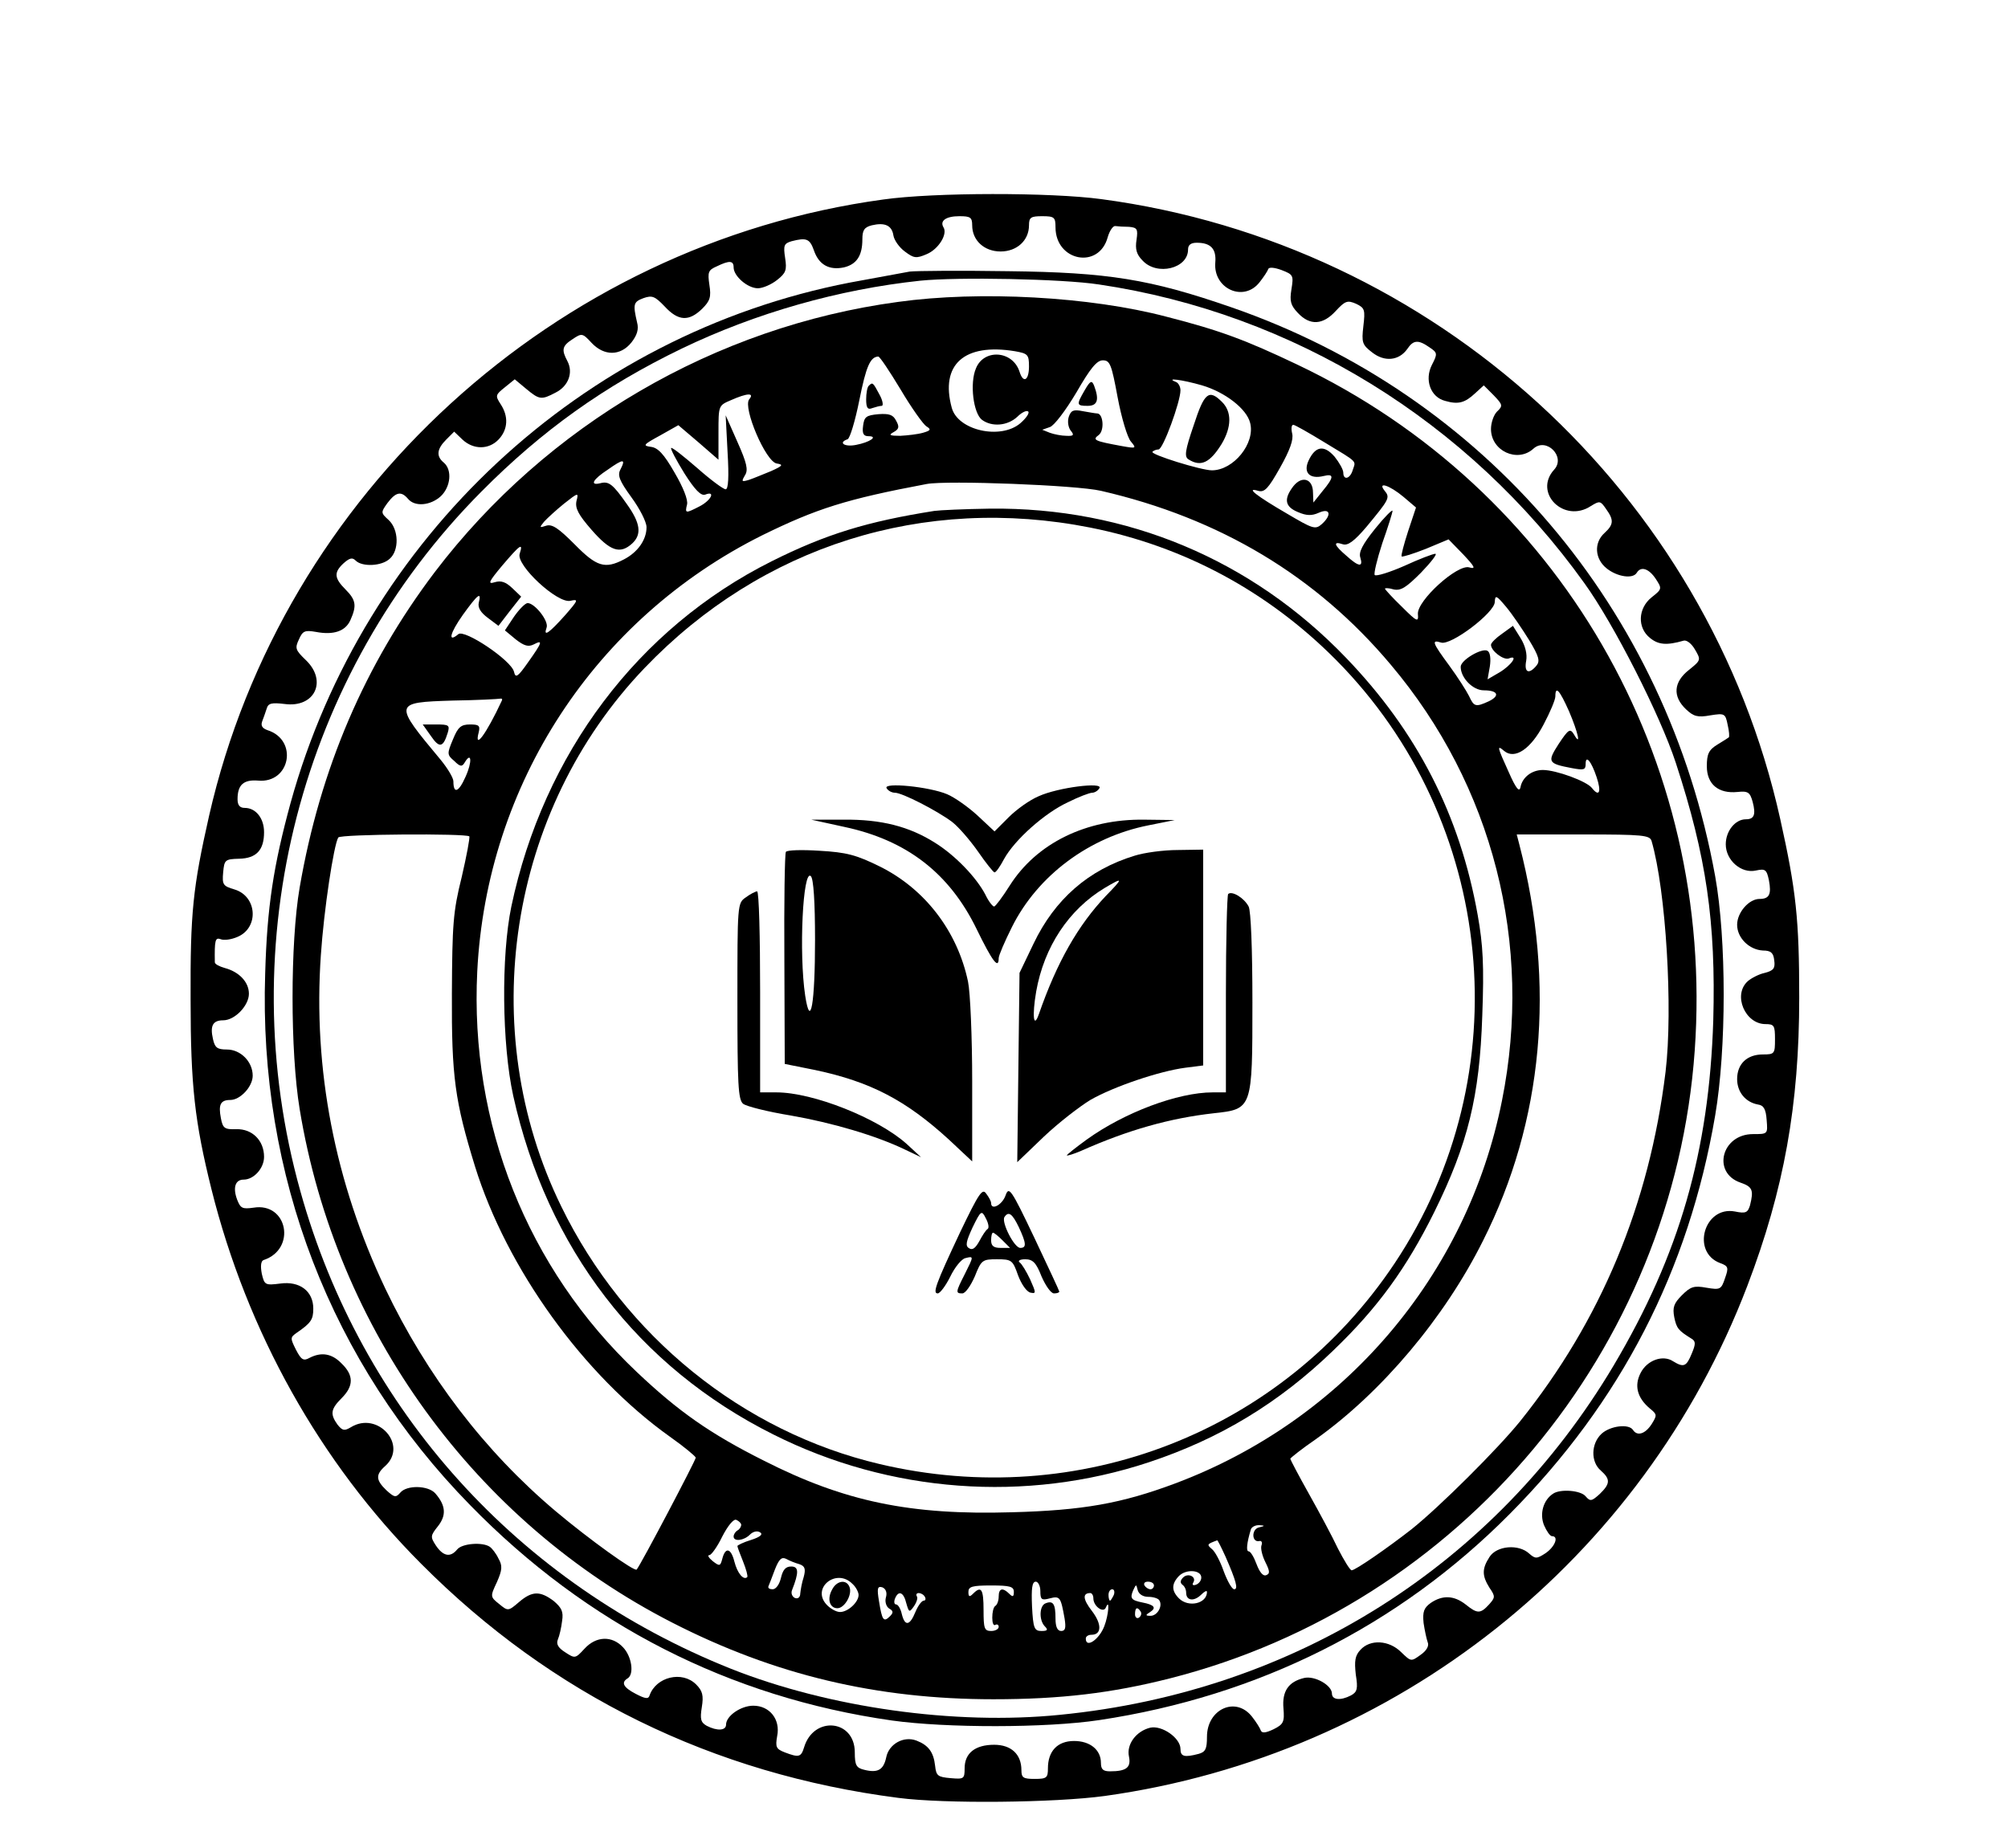 <?xml version="1.0" encoding="UTF-8"?>
<svg xmlns="http://www.w3.org/2000/svg" xmlns:xlink="http://www.w3.org/1999/xlink" width="1080px" height="994px" viewBox="0 0 1080 994" version="1.1">
<g id="surface1">
<path style=" stroke:none;fill-rule:nonzero;fill:rgb(0%,0%,0%);fill-opacity:1;" d="M 475.031 107.316 C 298.648 131.395 152.004 265.434 112.492 438.648 C 103.734 477.41 102.309 490.883 102.512 537.598 C 102.512 584.117 104.754 603.5 113.715 639.609 C 132.859 716.324 172.164 786.715 226.551 841.184 C 296.812 911.781 383.375 954.219 483.18 967.07 C 508.023 970.332 567.289 969.719 594.176 966.047 C 751.008 944.215 883.598 838.945 939.809 691.637 C 959.566 639.812 967.711 594.32 967.711 536.578 C 967.711 494.754 966.082 479.047 957.527 440.691 C 918.629 265.23 771.578 130.984 592.34 107.113 C 565.254 103.438 502.32 103.438 475.031 107.316 Z M 522.891 121.188 C 522.891 129.348 529.41 135.27 538.168 135.27 C 546.926 135.27 553.441 129.348 553.441 121.188 C 553.441 116.902 554.461 116.293 560.57 116.293 C 567.086 116.293 567.699 116.902 567.699 122.211 C 567.699 140.574 591.121 145.062 595.805 127.516 C 596.82 124.047 598.656 121.391 599.879 121.594 C 601.305 121.801 604.562 122.004 607.215 122.004 C 611.695 122.418 612.102 123.23 611.289 128.941 C 610.473 134.043 611.289 136.898 614.547 140.164 C 622.285 148.531 638.988 144.449 638.988 134.246 C 638.988 131.801 640.41 130.57 643.672 130.57 C 651.207 130.57 654.262 133.836 653.648 141.184 C 652.43 155.262 668.926 162.809 677.48 151.789 C 679.719 148.938 681.754 145.875 682.164 144.652 C 682.57 143.637 685.422 143.84 689.293 145.266 C 695.605 147.711 695.809 148.125 694.586 155.668 C 693.566 161.996 694.18 164.238 698.051 168.316 C 704.566 175.258 711.492 174.848 718.414 167.297 C 723.508 161.793 724.73 161.383 729.414 163.422 C 734.098 165.668 734.301 166.688 733.281 175.461 C 732.266 184.234 732.672 185.457 737.969 189.535 C 744.695 194.84 752.434 194.023 756.914 187.703 C 760.172 182.805 762.82 182.602 768.93 186.887 C 773.207 189.738 773.207 190.352 770.152 196.27 C 766.078 204.23 769.336 213.613 777.281 215.648 C 784.406 217.695 787.871 216.676 793.371 211.57 L 798.055 207.285 L 803.348 212.594 C 808.238 217.695 808.441 218.305 805.184 221.367 C 803.348 223.199 801.922 227.484 801.922 230.75 C 801.922 242.586 816.18 249.109 824.734 241.355 C 831.656 235.035 842.25 245.641 835.934 252.582 C 824.531 265.027 841.23 281.758 855.691 272.168 C 860.375 269.312 860.781 269.312 863.836 273.801 C 868.113 279.715 867.91 282.164 863.023 286.652 C 857.117 291.957 857.727 300.73 864.246 305.828 C 869.945 310.316 878.305 311.543 880.34 308.074 C 882.578 304.402 886.855 305.828 890.523 311.34 C 893.984 316.645 893.984 316.848 888.281 321.336 C 880.949 327.25 880.543 337.66 887.469 343.168 C 891.949 346.84 896.43 347.246 905.594 344.594 C 907.223 344.184 909.871 346.227 911.703 349.492 C 914.961 355 914.758 355.203 908.445 360.305 C 900.094 366.836 899.484 374.582 906.816 381.523 C 910.891 385.398 913.129 386.012 919.852 384.789 C 927.59 383.566 927.996 383.77 929.219 389.887 C 930.035 393.359 930.238 396.211 929.828 396.625 C 929.625 396.828 926.773 398.66 923.719 400.496 C 919.035 403.352 918.016 405.602 918.016 412.125 C 918.016 421.918 924.332 427.023 934.516 425.996 C 940.219 425.387 941.234 426.203 942.66 431.305 C 944.492 438.238 943.477 440.691 938.996 440.691 C 933.293 440.691 928.199 447.012 928.199 454.156 C 928.199 462.723 936.551 470.07 944.492 468.23 C 949.383 467.211 950.195 467.621 951.418 473.539 C 952.844 481.086 951.621 483.535 946.328 483.535 C 940.625 483.535 934.312 490.883 934.312 497.406 C 934.312 504.551 940.828 510.871 948.16 511.281 C 952.438 511.281 953.863 512.508 954.27 516.59 C 954.879 520.875 953.863 522.094 949.18 523.316 C 946.125 523.93 941.848 526.176 940.012 527.805 C 931.867 535.152 938.586 550.863 949.586 550.863 C 954.27 550.863 954.676 551.68 954.676 559.02 C 954.676 566.773 954.473 567.184 948.16 567.184 C 939.605 567.184 934.312 572.285 934.312 580.441 C 934.312 587.383 938.793 592.887 945.512 594.117 C 948.566 594.523 949.789 596.562 950.195 602.48 C 950.809 610.027 950.809 610.027 942.863 610.027 C 925.961 610.027 920.664 630.836 936.145 636.141 C 942.66 638.387 943.273 640.223 941.234 648.383 C 940.012 652.262 938.996 652.871 933.09 651.648 C 916.594 648.586 909.465 673.48 925.145 679.398 C 929.625 681.027 929.828 681.844 927.793 687.555 C 925.758 693.68 925.145 693.883 917.812 692.66 C 911.094 691.434 909.262 692.047 904.574 696.742 C 900.297 701.023 899.484 703.266 900.504 708.57 C 901.723 714.488 902.742 715.711 909.668 719.996 C 912.109 721.422 912.109 722.855 909.871 728.16 C 907.02 735.098 905.594 735.707 899.891 732.238 C 894.391 728.566 885.84 731.629 882.375 738.562 C 878.914 745.297 880.543 751.82 887.266 757.539 C 891.336 760.805 891.336 761.211 888.281 766.109 C 884.82 771.41 880.543 772.633 878.305 769.168 C 876.059 765.699 866.078 766.922 861.395 771.207 C 855.691 776.512 855.488 786.309 860.984 791 C 866.281 795.691 866.078 798.137 860.375 803.648 C 856.098 807.52 855.281 807.73 852.84 804.871 C 850.191 801.605 839.195 800.789 835.324 803.445 C 830.027 806.91 827.992 814.254 830.438 820.375 C 831.863 823.641 833.695 826.293 834.715 826.293 C 838.582 826.293 836.344 832.004 831.25 835.473 C 826.566 838.535 825.75 838.535 822.492 835.68 C 816.789 830.375 804.977 831.395 801.109 837.512 C 797.035 843.84 797.035 847.512 801.109 854.039 C 804.367 858.73 804.164 859.348 800.906 863.016 C 796.219 868.121 794.59 868.121 788.277 863.016 C 781.965 858.117 775.855 857.914 769.539 862.199 C 765.875 864.855 765.059 866.891 765.672 873.016 C 766.281 877.098 767.301 881.789 767.91 883.418 C 768.727 885.258 767.301 887.906 764.043 890.152 C 758.949 893.828 758.949 893.828 753.656 888.723 C 747.137 882.195 736.949 881.586 731.652 887.5 C 728.801 890.562 728.395 893.418 729.211 900.762 C 730.43 908.309 730.023 910.145 726.562 911.984 C 721.062 914.844 716.379 914.43 716.379 910.965 C 716.379 906.477 707.012 901.168 701.309 902.602 C 692.957 904.637 689.496 909.738 690.309 918.918 C 690.922 926.262 690.309 927.484 685.016 930.141 C 680.738 932.184 678.699 932.387 678.09 930.75 C 677.684 929.527 675.645 926.262 673.406 923.41 C 664.648 912.188 649.168 919.332 649.168 934.223 C 649.168 940.754 648.355 942.383 644.688 943.402 C 636.949 945.445 634.914 944.832 634.914 940.754 C 634.914 934.832 624.934 927.898 618.621 929.324 C 611.086 931.16 605.785 938.301 607.215 944.832 C 608.438 950.746 605.785 952.785 597.027 952.785 C 593.359 952.785 592.137 951.766 592.137 948.297 C 592.137 941.16 586.23 936.469 577.68 936.469 C 568.715 936.469 563.625 941.977 563.625 951.156 C 563.625 956.254 563.016 956.867 556.496 956.867 C 550.387 956.867 549.367 956.254 549.367 952.176 C 549.367 943.605 543.871 938.504 534.703 938.504 C 524.523 938.504 518.82 942.992 518.82 951.156 C 518.82 956.867 518.41 957.07 511.285 956.457 C 504.359 955.848 503.543 955.234 502.934 949.73 C 502.117 942.383 499.266 938.711 492.953 936.266 C 486.027 933.609 478.086 938.098 476.66 945.242 C 475.234 951.969 472.176 953.809 464.844 951.969 C 460.566 950.953 459.75 949.523 459.75 942.586 C 459.75 924.836 437.551 922.793 432.461 939.934 C 430.832 945.242 429.609 945.445 422.074 942.586 C 417.387 940.754 416.98 939.727 418 933.812 C 419.832 924.836 413.926 917.492 405.168 917.492 C 398.449 917.492 390.504 922.996 390.504 927.695 C 390.504 930.957 385.617 931.16 380.117 928.305 C 376.859 926.469 376.453 924.633 377.469 918.305 C 378.488 911.984 377.879 909.531 374.414 906.062 C 366.879 898.52 352.828 901.988 349.363 911.984 C 348.754 914.02 347.125 913.816 342.031 911.168 C 335.305 907.699 333.879 905.043 337.547 902.805 C 341.219 900.555 339.793 890.969 335.102 886.074 C 329.195 879.746 320.641 879.949 314.328 886.887 C 309.441 892.191 309.238 892.191 303.941 888.723 C 300.074 886.277 299.055 884.234 300.074 881.789 C 300.887 879.949 301.906 875.461 302.312 871.996 C 303.129 866.891 302.109 864.855 297.832 861.18 C 290.5 855.676 286.223 855.676 279.094 861.793 C 273.391 866.688 273.188 866.688 268.504 862.812 C 263.617 858.934 263.617 858.73 267.281 850.98 C 270.133 844.449 270.336 842.211 268.098 838.332 C 266.875 835.68 264.637 832.82 263.414 832.004 C 259.543 829.355 248.547 830.172 245.898 833.438 C 242.23 837.926 238.363 837.105 234.492 831.395 C 231.438 826.703 231.438 826.09 235.512 820.992 C 240.195 815.07 239.789 809.766 234.086 803.234 C 230.215 798.953 218.812 798.746 215.348 802.828 C 212.906 805.688 212.09 805.484 207.812 801.605 C 202.105 796.098 201.902 793.242 207.203 788.547 C 219.625 777.324 203.121 758.762 188.664 767.738 C 185.199 769.781 184.184 769.578 181.535 766.312 C 177.461 760.602 177.867 757.945 183.773 752.031 C 190.293 745.5 190.293 739.789 183.773 733.461 C 178.48 727.953 172.777 727.141 166.465 730.398 C 163.203 732.238 161.984 731.426 159.133 725.91 C 156.078 719.793 156.078 719.387 159.539 716.934 C 167.277 711.633 168.5 709.797 168.5 703.879 C 168.5 694.492 161.168 688.988 150.781 690.414 C 142.633 691.434 142.227 691.227 140.801 685.109 C 139.988 680.824 140.395 678.172 141.82 677.762 C 159.539 671.848 154.652 646.551 136.32 649.613 C 130.414 650.426 129.395 650.02 127.562 645.328 C 125.121 638.797 126.547 634.512 131.027 634.512 C 136.523 634.512 142.023 628.395 142.023 622.27 C 142.023 613.496 135.711 607.176 127.156 607.379 C 120.844 607.582 119.824 606.969 118.805 601.457 C 117.379 594.117 118.602 591.668 123.898 591.668 C 129.191 591.668 135.914 584.523 135.914 578.609 C 135.914 571.059 129.395 564.531 122.062 564.531 C 116.77 564.531 115.547 563.516 114.527 558.816 C 112.898 551.68 114.527 548.82 120.027 548.82 C 126.34 548.82 133.875 540.863 133.875 534.543 C 133.875 528.215 128.582 522.707 120.844 520.668 C 117.992 519.848 115.547 518.625 115.547 517.609 C 115.344 505.773 115.75 504.145 118.602 505.16 C 120.434 505.977 124.508 505.363 127.766 503.938 C 139.375 499.039 138.359 482.109 126.137 478.438 C 120.027 476.598 119.418 475.984 120.027 469.254 C 120.641 462.52 121.047 462.113 128.582 461.91 C 137.949 461.707 142.023 457.219 142.023 447.625 C 142.023 440.078 137.543 434.566 131.637 434.566 C 128.988 434.566 127.766 433.141 127.766 429.875 C 127.766 422.125 131.027 419.27 138.766 419.879 C 156.078 421.508 160.559 398.051 143.855 392.746 C 141.004 391.723 140.191 390.297 141.004 388.055 C 141.82 386.012 142.84 382.949 143.449 381.113 C 144.266 378.258 146.098 377.848 153.02 378.664 C 169.312 380.91 176.238 366.219 164.426 355 C 158.926 349.699 158.52 348.672 160.762 343.98 C 162.797 339.289 164.02 338.883 169.926 339.898 C 179.496 341.738 185.812 339.492 188.457 333.578 C 191.922 325.824 191.516 322.762 185.812 317.051 C 179.703 310.934 179.496 307.871 184.793 302.977 C 188.051 300.117 189.477 299.711 191.309 301.543 C 194.773 305.012 205.367 304.605 209.645 300.523 C 214.738 296.035 214.535 284.812 209.035 279.715 C 204.758 275.836 204.758 275.633 208.422 270.535 C 212.906 264.621 215.754 264.008 219.422 268.293 C 223.086 272.781 231.641 271.961 237.141 266.859 C 242.438 261.762 243.25 252.785 238.77 248.906 C 234.492 245.438 234.898 241.562 239.992 236.461 L 244.27 232.176 L 248.75 236.461 C 254.656 241.969 263.004 241.969 268.301 236.258 C 273.188 230.953 273.598 224.016 269.32 217.488 C 266.266 212.797 266.469 212.391 271.559 208.309 L 276.855 204.023 L 282.965 209.125 C 290.094 215.039 291.109 215.242 298.852 211.164 C 305.773 207.691 308.422 200.352 305.164 194.227 C 301.906 188.109 302.312 186.066 308.016 182.398 C 312.902 179.133 313.312 179.133 318.199 184.438 C 324.918 191.578 333.676 191.578 339.59 184.234 C 342.645 180.355 343.664 177.09 342.645 173.418 C 340.402 163.625 340.605 162.402 346.105 160.359 C 350.789 158.73 352.215 159.34 357.512 164.848 C 364.844 172.805 370.547 173.008 377.676 166.074 C 381.949 161.793 382.562 159.75 381.543 153.223 C 380.527 146.285 380.934 145.266 385.617 143.223 C 392.34 139.961 394.578 140.164 394.578 143.84 C 394.578 148.531 402.113 155.055 407.613 155.055 C 410.262 155.055 414.945 153.02 418 150.566 C 422.684 146.895 423.293 145.266 422.277 138.734 C 421.258 132.004 421.664 130.984 425.738 129.758 C 433.684 127.719 435.516 128.332 437.754 134.652 C 440.402 142.406 445.902 145.469 453.844 143.84 C 460.77 142.203 463.824 137.512 463.824 128.738 C 463.824 123.844 464.844 122.211 468.914 121.188 C 475.848 119.559 479.715 121.188 480.531 126.699 C 480.938 129.145 483.586 133.023 486.641 135.27 C 491.527 138.938 492.75 139.141 498.453 136.695 C 504.766 134.043 509.859 125.879 507.414 122.211 C 505.379 118.742 508.84 116.293 515.969 116.293 C 521.875 116.293 522.891 116.902 522.891 121.188 Z M 522.891 121.188 "/>
<path style=" stroke:none;fill-rule:nonzero;fill:rgb(0%,0%,0%);fill-opacity:1;" d="M 489.289 146.078 C 486.027 146.691 471.359 149.344 457.102 151.996 C 312.902 179.949 195.789 289.098 156.281 431.918 C 147.113 465.582 143.652 487.617 142.633 523.523 C 138.969 632.066 178.07 733.258 252.824 809.562 C 315.551 873.832 392.34 913.004 479.715 925.449 C 508.84 929.527 562.605 929.527 591.121 925.246 C 676.867 912.391 752.23 874.645 812.105 814.254 C 871.781 754.07 908.242 683.48 922.5 600.031 C 928.609 564.328 928.609 505.16 922.5 471.293 C 896.43 327.453 798.461 212.391 662.203 165.262 C 618.621 150.16 596.008 146.488 542.242 145.875 C 516.578 145.469 492.75 145.672 489.289 146.078 Z M 591.121 153.02 C 695.605 168.52 789.703 226.465 852.227 313.785 C 868.113 335.82 892.969 384.789 901.316 410.293 C 917.812 460.688 922.906 495.98 921.48 548.82 C 919.238 619.418 903.355 674.703 867.91 734.48 C 803.961 842.004 696.418 909.941 570.141 922.387 C 513.523 928.102 445.902 918.508 393.355 897.703 C 278.688 852 194.363 758.559 161.574 640.84 C 124.102 506.996 161.371 362.551 258.934 264.414 C 291.52 231.566 324.918 207.691 366.676 187.5 C 406.594 168.316 450.992 155.668 494.992 150.977 C 514.949 148.938 571.16 149.957 591.121 153.02 Z M 591.121 153.02 "/>
<path style=" stroke:none;fill-rule:nonzero;fill:rgb(0%,0%,0%);fill-opacity:1;" d="M 482.973 162.402 C 384.598 175.664 293.961 228.707 233.883 307.668 C 196.199 357.445 172.164 413.559 161.168 477.41 C 156.078 506.996 156.078 565.754 161.168 596.562 C 180.719 715.508 255.469 818.539 361.586 872.812 C 416.574 900.965 471.562 914.02 534.297 914.02 C 570.348 914.02 597.84 910.762 629.211 902.805 C 785.629 863.016 900.094 726.113 911.5 565.145 C 922.703 408.043 838.582 262.984 697.641 196.066 C 669.738 182.805 656.094 177.703 627.379 170.359 C 586.434 159.543 526.965 156.277 482.973 162.402 Z M 545.906 188.926 C 552.832 190.148 553.441 190.766 553.441 197.086 C 553.441 204.637 550.387 206.469 548.352 199.945 C 544.684 188.516 529.207 187.5 524.93 198.105 C 521.465 206.062 523.504 222.387 528.188 225.855 C 533.484 229.73 541.832 229.113 547.129 224.219 C 549.57 221.773 552.219 220.547 553.035 221.367 C 553.848 222.184 551.812 225.039 548.758 227.688 C 538.168 236.664 515.152 231.566 511.895 219.324 C 505.582 196.066 518.617 184.438 545.906 188.926 Z M 484.398 209.531 C 490.305 219.527 496.621 228.301 498.25 229.324 C 500.898 230.953 500.691 231.566 496.414 232.789 C 493.566 233.609 488.066 234.219 484.195 234.426 C 478.492 234.426 477.68 234.016 480.734 232.379 C 483.586 230.75 483.789 229.527 481.957 226.262 C 480.328 222.996 478.086 222.387 472.379 222.793 C 465.859 223.406 464.844 224.219 464.23 228.91 C 463.621 233.195 464.434 234.629 467.082 234.629 C 472.586 234.629 467.898 237.895 460.363 239.32 C 454.25 240.543 450.586 238.098 455.883 236.258 C 457.102 235.852 459.953 226.465 462.195 215.242 C 465.859 196.883 468.102 191.988 472.379 191.781 C 473.199 191.781 478.492 199.742 484.398 209.531 Z M 601.098 213.613 C 603.137 224.625 606.395 235.441 608.234 237.48 C 611.289 241.152 611.289 241.355 603.34 239.93 C 588.879 237.277 587.25 236.664 590.914 234.016 C 594.176 231.566 593.359 222.387 590.102 222.387 C 589.285 222.387 585.824 221.773 582.363 221.164 C 577.27 220.137 576.047 220.754 574.828 224.219 C 574.012 226.875 574.621 229.938 575.844 231.566 C 577.883 234.016 577.473 234.629 573.605 234.426 C 570.957 234.426 566.883 233.609 564.645 232.789 L 560.57 231.16 L 564.645 229.73 C 566.883 229.113 573.195 220.754 578.898 211.164 C 586.434 198.105 589.898 193.82 593.156 193.82 C 597.027 193.82 597.84 196.066 601.098 213.613 Z M 646.523 207.285 C 658.945 210.957 670.555 219.934 672.387 227.484 C 675.238 238.504 663.426 252.988 651.816 252.988 C 646.113 252.988 618.418 244.418 619.844 242.992 C 620.453 242.383 621.879 241.766 623.102 241.766 C 625.543 241.766 634.914 216.059 634.914 209.941 C 634.914 207.902 633.691 205.859 632.469 205.453 C 626.359 203 635.93 204.23 646.523 207.285 Z M 402.93 214.836 C 399.465 219.324 411.891 248.5 417.797 249.316 C 421.461 249.926 421.055 250.539 414.742 253.395 C 410.668 255.031 405.371 257.273 402.93 258.086 C 398.855 259.316 398.652 259.105 400.688 255.645 C 402.52 252.785 401.707 249.109 396.613 237.684 L 390.301 223.406 L 391.32 243.195 C 392.133 256.66 391.727 263.188 390.301 263.188 C 389.078 263.188 382.156 258.086 375.027 251.766 C 367.695 245.438 361.586 240.543 360.973 240.949 C 360.566 241.562 363.824 247.684 368.102 254.617 C 373.805 263.602 377.062 266.859 379.305 266.047 C 385.008 263.805 382.562 269.109 376.25 272.375 C 368.715 276.246 368.305 276.246 369.527 271.348 C 370.137 268.902 367.492 262.168 362.809 254.211 C 357.105 244.215 353.844 240.746 349.977 240.34 C 345.496 239.727 346.105 239.117 355.066 234.219 L 364.844 228.707 L 375.637 237.895 L 386.434 247.277 L 386.434 232.586 C 386.434 218.102 386.434 218.102 393.152 215.242 C 401.91 211.367 405.984 211.164 402.93 214.836 Z M 712.305 237.895 C 730.84 249.109 729.211 247.684 727.582 252.785 C 726.156 257.68 722.488 258.496 722.488 254.211 C 722.488 252.582 720.25 248.703 717.805 245.641 C 712.102 239.117 707.418 239.93 703.75 247.891 C 700.898 254.211 704.363 257.883 711.898 256.051 C 717.602 254.617 717.602 256.66 711.285 264.211 L 706.398 270.328 L 706.195 265.027 C 706.195 257.477 700.289 255.645 695.605 261.559 C 690.309 268.496 691.125 272.578 698.051 275.43 C 702.734 277.473 705.586 277.473 709.25 275.836 C 715.562 272.984 716.379 277.066 710.879 281.961 C 707.418 285.023 705.992 284.406 692.145 276.246 C 675.645 266.656 669.738 261.965 676.664 264.008 C 680.125 265.027 682.164 262.781 688.477 251.562 C 693.773 242.18 695.809 236.461 694.992 233.195 C 694.383 230.547 694.586 228.504 695.605 228.504 C 696.418 228.504 703.957 232.789 712.305 237.895 Z M 333.676 252.582 C 332.047 255.645 333.066 258.496 339.59 267.473 C 344.07 273.594 347.734 280.738 347.734 283.59 C 347.734 290.324 343.051 297.055 335.512 300.934 C 325.328 306.234 320.848 304.809 309.035 292.77 C 300.48 284.203 297.016 281.758 293.758 282.777 C 290.094 284 290.094 283.793 292.535 280.738 C 294.168 278.898 299.055 274.41 303.332 270.941 C 311.07 264.824 311.273 264.824 310.051 269.516 C 309.238 273.391 311.07 276.863 318.199 285.023 C 328.18 296.445 333.473 298.285 339.996 292.363 C 345.293 287.469 344.477 281.352 337.141 271.145 C 329.605 260.336 327.363 258.699 322.883 259.926 C 316.977 261.352 318.809 257.883 326.957 252.582 C 335.305 246.668 336.73 246.668 333.676 252.582 Z M 592.137 264.008 C 655.891 278.695 707.824 309.707 747.953 357.445 C 802.941 422.535 824.734 507.816 807.828 592.074 C 789.094 686.129 722.895 763.859 632.062 797.934 C 603.137 808.75 582.363 812.422 544.277 813.441 C 489.695 815.07 454.25 807.73 410.871 785.691 C 381.949 771.207 364.844 759.168 342.441 737.949 C 283.574 682.25 252.617 604.52 256.691 522.504 C 261.785 421.715 320.031 332.762 410.059 287.875 C 439.18 273.594 455.066 268.496 498.453 260.336 C 509.449 258.293 579.102 260.945 592.137 264.008 Z M 754.875 267.27 L 761.598 272.984 L 757.32 285.836 C 755.082 292.77 753.453 298.895 753.859 299.301 C 754.266 299.711 760.172 297.875 766.895 295.223 L 779.113 290.121 L 787.055 298.285 C 793.164 304.809 793.98 306.234 790.312 305.219 C 784 303.18 762.004 323.168 762.617 330.312 C 763.023 334.801 762.207 334.598 754.062 326.438 C 748.969 321.539 744.898 317.051 744.898 316.645 C 744.898 316.238 746.934 316.238 749.582 317.051 C 753.453 317.867 756.301 316.031 764.246 308.074 C 769.746 302.363 773.207 297.875 771.984 297.875 C 770.762 297.875 763.227 300.73 755.285 304.402 C 747.34 307.871 740.207 310.113 739.395 309.297 C 738.781 308.688 740.613 300.934 743.473 292.16 C 746.527 283.59 748.969 275.633 748.969 274.816 C 748.969 273.801 744.695 278.082 739.598 284.406 C 732.875 292.77 730.637 297.055 731.652 299.914 C 733.281 305.219 730.84 305.012 724.117 298.895 C 717.398 293.18 716.785 290.938 722.285 292.77 C 724.934 293.594 728.395 291.141 735.117 283.184 C 746.934 268.902 747.75 267.676 744.898 264.211 C 740.41 258.699 747.34 260.945 754.875 267.27 Z M 279.504 297.875 C 277.465 303.996 299.867 324.805 306.793 323.168 C 311.273 322.152 311.07 322.762 303.941 330.926 C 295.184 340.723 292.129 342.758 293.961 337.66 C 295.387 334.191 287.648 324.398 283.781 324.398 C 282.559 324.398 279.297 327.656 276.449 331.738 L 271.559 339.086 L 277.465 343.98 C 281.945 347.449 284.188 348.062 287.039 346.637 C 292.129 343.98 291.723 345.414 284.188 356.02 C 278.484 364.18 277.262 364.996 276.449 361.324 C 275.023 355.203 249.766 338.27 246.508 341.129 C 240.602 346.023 242.027 340.512 248.953 330.719 C 256.895 319.707 259.137 317.867 257.508 324.195 C 256.895 326.844 258.523 329.496 262.395 332.355 L 268.098 336.641 L 274.207 328.684 L 280.316 320.93 L 275.633 316.441 C 271.969 312.973 269.523 312.156 266.062 313.176 C 262.191 314.398 262.801 312.973 270.133 304.199 C 279.707 292.977 281.539 291.547 279.504 297.875 Z M 822.492 344.387 C 827.789 353.16 828.398 355.613 826.363 358.062 C 822.289 362.957 819.641 361.73 820.863 355.41 C 821.477 351.938 820.457 347.449 817.809 343.168 L 813.734 336.641 L 807.828 340.926 C 804.57 343.168 801.922 345.82 801.922 346.84 C 801.922 350.105 808.645 355.203 811.496 354.188 C 816.996 351.938 812.922 357.859 806.402 361.73 L 800.09 365.402 L 801.312 358.469 C 801.922 354.391 801.516 350.922 800.09 350.105 C 797.238 348.266 785.629 355 785.629 358.676 C 785.629 364.59 792.148 371.324 798.055 371.324 C 805.59 371.324 807.016 374.176 800.703 377.238 C 793.574 380.504 792.758 380.098 790.109 374.379 C 788.684 371.527 784 364.18 779.52 358.062 C 770.355 345.617 769.746 343.98 775.039 345.617 C 780.336 347.449 803.961 329.496 803.961 323.785 C 804.164 319.91 804.773 320.113 810.07 326.438 C 813.328 330.312 818.828 338.473 822.492 344.387 Z M 843.879 382.543 C 848.766 393.969 850.598 402.129 846.527 394.988 C 844.488 391.723 843.676 392.137 838.379 400.086 C 832.066 409.883 832.473 410.699 845.305 413.145 C 851.82 414.371 852.84 414.168 852.84 410.902 C 852.84 405.805 855.895 409.477 858.746 418.047 C 861.395 425.996 860.172 428.855 856.301 423.961 C 853.652 420.285 836.953 414.168 829.824 414.168 C 823.918 414.168 818.828 418.047 817.809 423.348 C 817.199 426.41 815.363 424.164 811.496 415.391 C 805.184 401.52 804.977 400.496 809.051 403.965 C 814.754 408.656 823.309 402.945 830.234 389.684 C 833.695 383.152 836.547 376.422 836.547 374.582 C 836.547 368.668 838.785 371.121 843.879 382.543 Z M 269.93 376.832 C 261.375 395.191 254.859 403.762 257.508 393.766 C 258.32 390.297 257.508 389.684 252.824 389.684 C 247.934 389.684 246.305 391.109 243.656 397.641 C 240.398 405.395 240.398 406.008 244.27 409.273 C 247.527 412.531 248.547 412.531 249.973 410.086 C 253.637 403.965 254.043 409.883 250.379 417.844 C 246.711 426.203 243.859 427.227 243.859 420.285 C 243.859 418.453 240.805 413.348 237.141 408.859 C 211.48 378.055 211.48 377.848 243.453 376.832 C 256.691 376.629 268.098 376.016 268.91 375.812 C 269.93 375.609 270.336 376.016 269.93 376.832 Z M 252.414 449.871 C 252.824 450.48 250.988 460.273 248.344 471.699 C 243.656 490.469 243.25 497.203 243.047 534.543 C 242.844 579.219 244.676 592.277 255.469 627.367 C 272.578 682.457 313.922 739.789 360.363 772.836 C 367.898 778.145 374.008 783.246 374.211 784.059 C 374.211 785.488 344.68 841.594 342.441 844.246 C 341.422 845.672 316.773 827.926 299.055 813.031 C 260.766 780.793 229.605 739.992 207.203 693.066 C 180.109 635.938 168.297 575.141 172.574 513.73 C 174.203 489.449 179.496 454.562 181.941 450.48 C 183.164 448.648 250.582 448.242 252.414 449.871 Z M 888.281 452.32 C 896.023 478.844 899.891 542.703 895.816 576.57 C 887.062 647.977 860.984 710.41 817.605 764.473 C 805.59 779.367 774.227 810.582 759.152 822.621 C 746.324 832.617 729.004 844.656 726.969 844.656 C 726.156 844.656 722.895 839.352 719.637 833.023 C 716.582 826.496 709.453 813.238 703.957 803.445 C 698.457 793.648 693.977 785.078 693.977 784.672 C 693.977 784.266 700.086 779.367 707.824 774.066 C 743.062 748.969 776.871 708.977 797.645 667.359 C 830.027 603.094 836.75 529.852 817.199 454.359 L 815.773 448.852 L 851.414 448.852 C 883.801 448.852 887.266 449.258 888.281 452.32 Z M 398.652 820.168 C 398.652 821.195 397.836 822.621 396.613 823.23 C 395.598 823.844 394.578 825.273 394.578 826.496 C 394.578 829.355 400.078 828.738 403.336 825.48 C 404.965 823.844 407.207 823.23 408.836 824.25 C 410.465 825.273 409.039 826.703 403.945 828.332 C 399.875 829.559 396.613 831.191 396.613 831.598 C 396.613 832.207 398.039 835.883 399.668 839.961 C 401.301 844.043 402.316 847.715 401.91 848.328 C 399.875 850.16 396.613 846.289 394.984 839.961 C 393.152 832.617 390.098 832.004 388.469 838.535 C 387.449 842.414 387.043 842.617 383.375 839.758 C 381.137 837.926 380.32 836.492 381.543 836.492 C 382.562 836.492 385.82 832.004 388.469 826.496 C 391.523 820.582 394.578 816.91 396.004 817.52 C 397.43 818.133 398.652 819.355 398.652 820.168 Z M 677.07 821.602 C 673 822.621 673.203 829.762 677.273 828.941 C 678.496 828.535 679.109 829.762 678.496 831.191 C 677.887 832.82 678.906 836.898 680.535 840.168 C 682.977 845.062 683.18 846.492 680.941 847.309 C 679.312 847.922 677.48 845.672 675.848 841.387 C 674.426 837.512 672.59 834.457 671.574 834.457 C 670.148 834.457 670.555 829.969 672.793 822.621 C 673.203 821.398 675.035 820.375 677.07 820.375 C 680.535 820.582 680.535 820.785 677.07 821.602 Z M 659.148 837.309 C 664.852 850.363 666.074 854.859 663.832 854.859 C 662.613 854.859 660.168 850.574 658.129 845.062 C 656.297 839.758 653.445 834.457 651.816 833.227 C 648.965 830.781 649.168 830.578 654.668 828.535 C 654.871 828.332 656.91 832.414 659.148 837.309 Z M 430.016 841.387 C 432.867 842.414 433.477 843.84 432.258 848.328 C 431.238 851.391 430.625 855.266 430.422 857.102 C 430.422 859.145 429.199 860.164 427.57 859.551 C 426.145 858.934 425.332 857.102 425.941 855.469 C 429.812 845.672 429.609 842.617 425.535 842.617 C 422.48 842.617 421.055 844.449 420.035 848.734 C 419.223 852.203 417.387 854.859 415.555 854.859 C 413.926 854.859 412.906 854.242 413.316 853.223 C 413.723 852.41 415.148 848.531 416.777 844.246 C 419.02 838.535 420.445 837.309 422.887 838.535 C 424.719 839.555 427.777 840.777 430.016 841.387 Z M 646.113 848.531 C 646.113 850.16 644.895 851.797 643.262 852.41 C 641.633 853.02 641.023 852.41 641.836 851.188 C 643.672 848.125 638.988 845.875 636.34 848.531 C 634.711 850.16 634.711 851.391 635.93 852.41 C 637.152 853.223 637.969 855.062 637.969 856.691 C 637.969 860.977 642.043 861.59 645.91 857.914 C 647.742 856.082 649.168 855.266 649.168 856.285 C 649.168 862.605 639.191 864.855 634.098 859.754 C 630.023 855.676 630.023 852 634.098 847.715 C 637.969 843.84 646.113 844.449 646.113 848.531 Z M 458.527 852 C 460.363 853.629 461.789 856.488 461.789 857.914 C 461.789 861.793 456.086 867.094 451.809 867.094 C 449.77 867.094 446.512 865.262 444.477 863.016 C 436.328 854.039 449.977 843.227 458.527 852 Z M 559.551 855.879 C 559.551 860.367 560.164 860.977 564.645 859.754 C 570.141 858.324 570.551 859.145 572.586 870.566 C 573.402 875.664 572.992 877.301 570.754 877.301 C 568.715 877.301 567.699 875.055 567.699 870.566 C 567.699 862.812 566.477 860.773 562.402 862.402 C 558.941 863.633 558.738 871.582 561.996 874.848 C 563.828 876.688 563.422 877.301 560.164 877.301 C 556.293 877.301 555.684 875.867 555.07 864.039 C 554.664 854.445 555.07 850.777 557.109 850.777 C 558.328 850.777 559.551 853.02 559.551 855.879 Z M 620.656 852.816 C 620.656 853.836 619.844 854.859 618.824 854.859 C 617.602 854.859 616.176 853.836 615.566 852.816 C 614.953 851.594 615.77 850.777 617.398 850.777 C 619.23 850.777 620.656 851.594 620.656 852.816 Z M 476.457 859.348 C 475.848 861.59 476.66 864.242 478.289 865.262 C 480.531 866.484 480.531 867.504 478.695 869.344 C 475.234 872.812 474.422 871.582 472.789 861.387 C 471.562 854.242 471.969 853.02 474.625 853.836 C 476.457 854.648 477.273 856.691 476.457 859.348 Z M 545.297 856.285 C 545.297 858.934 544.684 859.145 542.852 857.305 C 539.391 853.836 537.148 854.242 537.148 858.73 C 537.148 860.977 536.336 863.219 535.316 863.836 C 534.297 864.445 533.688 867.301 533.688 870.156 C 533.688 872.812 534.297 874.645 535.316 874.035 C 536.336 873.422 537.148 874.035 537.148 875.055 C 537.148 876.281 535.316 877.301 533.074 877.301 C 529.41 877.301 529.004 875.867 529.004 866.078 C 529.004 854.648 527.781 852.816 523.301 857.305 C 521.465 859.145 520.855 858.934 520.855 856.285 C 520.855 853.426 522.891 852.816 533.074 852.816 C 543.258 852.816 545.297 853.426 545.297 856.285 Z M 617.602 858.934 C 620.25 858.934 622.898 859.754 623.508 860.773 C 625.543 863.836 622.488 869.141 618.824 869.141 C 615.973 869.141 615.973 868.73 618.621 867.094 C 622.082 864.855 620.859 863.219 614.547 861.996 C 608.438 860.773 607.621 859.754 609.457 855.469 C 611.086 852 611.086 852 611.898 855.266 C 612.512 857.508 614.75 858.934 617.602 858.934 Z M 599.062 857.914 C 598.246 859.551 597.434 860.977 597.027 860.977 C 596.617 860.977 596.211 859.551 596.211 857.914 C 596.211 856.285 597.027 854.859 598.246 854.859 C 599.266 854.859 599.672 856.285 599.062 857.914 Z M 487.453 862.402 C 488.879 867.301 489.086 867.504 491.527 864.039 C 492.953 861.996 493.77 859.551 493.156 858.73 C 492.547 857.711 492.953 856.898 494.176 856.898 C 495.195 856.898 496.824 857.711 497.434 858.934 C 498.047 859.957 497.84 860.977 496.824 860.977 C 495.805 860.977 493.77 863.633 492.344 867.094 C 489.289 874.645 486.641 874.848 485.012 868.121 C 484.398 865.262 482.973 863.016 481.957 863.016 C 480.938 863.016 480.734 861.59 481.344 859.957 C 483.18 855.266 486.027 856.285 487.453 862.402 Z M 588.066 859.754 C 588.066 864.039 593.562 867.918 594.785 864.652 C 597.027 859.348 596.211 868.934 593.973 874.645 C 591.324 881.789 583.992 886.887 583.992 881.383 C 583.992 880.152 585.418 879.336 587.047 879.336 C 592.547 879.336 592.75 873.629 587.25 866.484 C 582.363 860.164 582.16 856.898 586.434 856.898 C 587.25 856.898 588.066 858.117 588.066 859.754 Z M 613.527 866.891 C 614.141 867.918 613.73 869.344 612.512 870.156 C 611.492 870.77 610.473 869.953 610.473 868.324 C 610.473 864.652 611.695 864.039 613.527 866.891 Z M 613.527 866.891 "/>
<path style=" stroke:none;fill-rule:nonzero;fill:rgb(0%,0%,0%);fill-opacity:1;" d="M 467.285 207.488 C 466.473 208.105 465.859 211.57 465.859 214.836 C 465.859 219.324 466.676 220.547 469.121 219.527 C 470.953 218.918 473.199 218.305 474.215 218.305 C 475.234 218.305 474.828 215.445 472.996 212.188 C 469.527 205.656 469.324 205.453 467.285 207.488 Z M 467.285 207.488 "/>
<path style=" stroke:none;fill-rule:nonzero;fill:rgb(0%,0%,0%);fill-opacity:1;" d="M 583.379 209.941 C 578.898 217.695 578.898 218.305 585.008 218.305 C 590.305 218.305 591.324 215.039 588.473 207.488 C 587.25 204.434 586.434 204.637 583.379 209.941 Z M 583.379 209.941 "/>
<path style=" stroke:none;fill-rule:nonzero;fill:rgb(0%,0%,0%);fill-opacity:1;" d="M 642.043 228.707 C 637.355 242.383 636.949 245.641 639.191 247.074 C 645.91 251.359 650.801 248.906 657.113 238.707 C 662.406 229.73 662.613 221.57 657.316 216.262 C 650.188 209.125 647.742 211.164 642.043 228.707 Z M 642.043 228.707 "/>
<path style=" stroke:none;fill-rule:nonzero;fill:rgb(0%,0%,0%);fill-opacity:1;" d="M 502.527 274.816 C 466.473 280.527 444.273 287.266 414.945 301.953 C 343.254 337.863 292.332 405.395 275.023 487.617 C 269.523 514.137 269.93 561.676 276.039 589.426 C 294.168 671.238 343.254 735.301 415.965 771.613 C 478.492 803.031 551.609 808.543 618.008 786.512 C 656.094 773.863 687.867 754.68 717.191 726.324 C 741.023 703.469 756.508 682.047 771.375 652.055 C 789.5 615.336 795.812 589.832 797.238 546.375 C 798.258 519.238 797.645 508.426 794.797 492.309 C 785.223 438.445 762.207 393.562 723.914 353.777 C 673.203 300.934 605.988 272.781 532.465 273.594 C 518.82 273.801 505.379 274.41 502.527 274.816 Z M 586.434 283.793 C 636.746 293.797 681.961 318.07 718.617 355 C 804.57 441.711 817.809 577.793 750.191 679.398 C 689.699 770.188 580.324 812.828 473.199 787.531 C 399.465 770.188 335.918 718.773 301.906 648.996 C 255.266 553.719 273.391 435.793 346.719 359.285 C 409.648 293.594 496.824 266.047 586.434 283.793 Z M 586.434 283.793 "/>
<path style=" stroke:none;fill-rule:nonzero;fill:rgb(0%,0%,0%);fill-opacity:1;" d="M 476.863 423.961 C 477.68 425.387 479.715 426.41 481.344 426.41 C 485.215 426.41 503.953 436 512.098 442.117 C 515.559 444.77 521.875 452.117 526.152 458.234 C 530.223 464.148 534.297 469.254 534.91 469.254 C 535.723 469.254 537.965 465.988 540 462.113 C 545.703 451.703 561.996 437.223 574.418 431.512 C 580.121 428.652 586.027 426.41 587.453 426.41 C 588.676 426.41 590.508 425.387 591.324 423.961 C 593.562 420.492 569.125 423.551 558.738 428.246 C 553.848 430.281 546.723 435.387 542.445 439.672 L 534.91 447.215 L 525.742 438.648 C 520.652 433.957 513.32 428.855 509.449 427.227 C 499.879 423.145 474.828 420.695 476.863 423.961 Z M 476.863 423.961 "/>
<path style=" stroke:none;fill-rule:nonzero;fill:rgb(0%,0%,0%);fill-opacity:1;" d="M 454.047 444.77 C 487.66 451.906 510.672 469.664 525.336 499.859 C 533.688 516.996 537.148 521.688 537.148 515.359 C 537.148 513.934 540.406 506.383 544.277 498.629 C 558.125 470.887 585.824 450.277 617.602 443.957 L 631.859 441.098 L 615.363 440.895 C 584.195 440.488 557.516 453.543 543.055 476.391 C 539.184 482.516 535.52 487.414 534.703 487.617 C 533.891 487.617 531.648 484.758 530.02 481.289 C 525.133 471.906 513.727 460.07 502.934 453.34 C 489.086 444.566 474.012 440.691 453.844 440.895 L 436.328 440.895 Z M 454.047 444.77 "/>
<path style=" stroke:none;fill-rule:nonzero;fill:rgb(0%,0%,0%);fill-opacity:1;" d="M 422.684 458.234 C 422.074 459.254 421.664 485.367 421.871 516.176 L 422.074 572.285 L 438.367 575.547 C 468.305 581.875 487.25 591.871 510.266 612.887 L 522.891 624.719 L 522.891 581.875 C 522.891 558 521.875 533.93 520.652 528.012 C 514.949 500.879 497.434 478.027 472.996 465.988 C 460.566 459.867 455.27 458.441 440.809 457.625 C 431.441 457.012 423.293 457.219 422.684 458.234 Z M 438.367 505.57 C 438.367 539.844 435.922 554.125 433.07 535.559 C 429.609 512.508 431.848 467.008 436.125 471.293 C 437.551 472.719 438.367 484.961 438.367 505.57 Z M 438.367 505.57 "/>
<path style=" stroke:none;fill-rule:nonzero;fill:rgb(0%,0%,0%);fill-opacity:1;" d="M 610.27 460.273 C 585.418 467.824 567.289 483.738 555.887 507.605 L 548.352 523.316 L 547.738 574.121 L 547.129 625.129 L 561.383 611.457 C 569.328 603.91 580.734 595.137 586.434 591.668 C 598.859 584.523 623.508 576.156 637.562 574.324 L 647.133 573.102 L 647.133 457.012 L 633.488 457.219 C 625.75 457.219 615.363 458.645 610.27 460.273 Z M 594.785 481.898 C 579.918 497.609 568.512 517.402 558.738 545.555 C 555.887 553.719 555.07 546.375 557.312 533.312 C 561.59 509.242 574.828 489.246 594.176 477.613 C 604.152 471.699 604.359 472.109 594.785 481.898 Z M 594.785 481.898 "/>
<path style=" stroke:none;fill-rule:nonzero;fill:rgb(0%,0%,0%);fill-opacity:1;" d="M 401.094 482.719 C 396.613 485.777 396.613 486.395 396.613 538.418 C 396.613 583.301 397.023 591.461 399.668 593.711 C 401.504 595.137 412.906 597.992 425.332 600.031 C 447.531 603.91 471.359 610.848 487.25 618.594 L 495.398 622.473 L 487.66 615.336 C 472.176 601.457 437.348 587.586 417.594 587.586 L 408.836 587.586 L 408.836 533.523 C 408.836 503.734 408.223 479.453 407.207 479.453 C 406.391 479.453 403.539 480.879 401.094 482.719 Z M 401.094 482.719 "/>
<path style=" stroke:none;fill-rule:nonzero;fill:rgb(0%,0%,0%);fill-opacity:1;" d="M 660.574 480.879 C 659.965 481.492 659.352 505.977 659.352 534.949 L 659.352 587.586 L 652.223 587.586 C 633.488 587.586 604.766 598.402 584.602 612.887 C 578.695 617.168 573.809 621.047 573.809 621.453 C 573.809 621.859 577.27 620.844 581.547 619.004 C 606.801 607.785 629.211 601.457 652.836 598.809 C 673.609 596.562 673.609 596.562 673.609 539.234 C 673.609 510.465 672.793 489.855 671.574 487.617 C 669.129 482.926 662.613 479.047 660.574 480.879 Z M 660.574 480.879 "/>
<path style=" stroke:none;fill-rule:nonzero;fill:rgb(0%,0%,0%);fill-opacity:1;" d="M 516.375 662.871 C 503.137 691.023 501.508 695.715 504.359 695.715 C 505.582 695.715 508.637 691.637 511.078 686.738 C 513.523 681.641 517.191 677.152 519.227 676.746 C 523.91 675.523 523.707 675.727 518.82 685.516 C 513.93 695.105 513.93 695.715 517.598 695.715 C 519.227 695.715 522.078 691.637 524.316 686.535 C 527.781 677.762 528.391 677.355 536.129 677.355 C 544.074 677.355 544.684 677.762 547.535 685.926 C 549.367 690.82 552.219 694.902 554.258 695.309 C 557.312 695.918 557.312 695.512 554.055 688.172 C 552.016 683.887 549.57 679.805 548.352 678.984 C 547.332 678.172 548.555 677.355 551.406 677.355 C 555.477 677.355 557.312 679.195 560.164 686.535 C 562.402 691.637 565.254 695.715 566.883 695.715 C 568.512 695.715 569.734 695.309 569.734 694.699 C 569.734 694.289 563.625 681.234 556.293 665.727 C 543.664 639.203 542.648 637.98 540.816 643.078 C 538.98 648.18 533.074 651.242 533.074 647.16 C 533.074 646.141 531.852 643.895 530.43 642.062 C 528.391 639 526.559 641.652 516.375 662.871 Z M 531.242 661.031 C 530.223 661.645 528.391 664.504 526.762 667.562 C 524.727 671.238 523.098 672.664 521.262 671.441 C 519.023 670.215 519.633 667.77 523.098 660.219 C 527.578 651.039 527.984 650.832 530.223 655.32 C 531.648 657.977 532.059 660.422 531.242 661.031 Z M 547.941 660.016 C 552.016 668.785 552.219 671.238 548.758 671.238 C 545.5 671.238 538.574 657.562 540.203 654.711 C 542.445 651.242 544.48 652.871 547.941 660.016 Z M 539.184 667.156 L 543.258 671.238 L 538.168 671.238 C 534.5 671.238 533.074 670.215 533.074 667.156 C 533.074 664.91 533.484 663.074 534.094 663.074 C 534.703 663.074 536.945 664.91 539.184 667.156 Z M 539.184 667.156 "/>
<path style=" stroke:none;fill-rule:nonzero;fill:rgb(0%,0%,0%);fill-opacity:1;" d="M 231.844 396.008 C 236.324 402.539 238.363 402.129 240.805 394.172 C 242.027 390.09 241.418 389.684 234.695 389.684 L 227.363 389.684 Z M 231.844 396.008 "/>
<path style=" stroke:none;fill-rule:nonzero;fill:rgb(0%,0%,0%);fill-opacity:1;" d="M 447.531 855.062 C 444.68 860.164 446.309 865.059 450.383 865.059 C 454.25 865.059 458.527 857.711 456.898 853.629 C 455.27 849.348 449.977 850.16 447.531 855.062 Z M 447.531 855.062 "/>
</g>
</svg>

